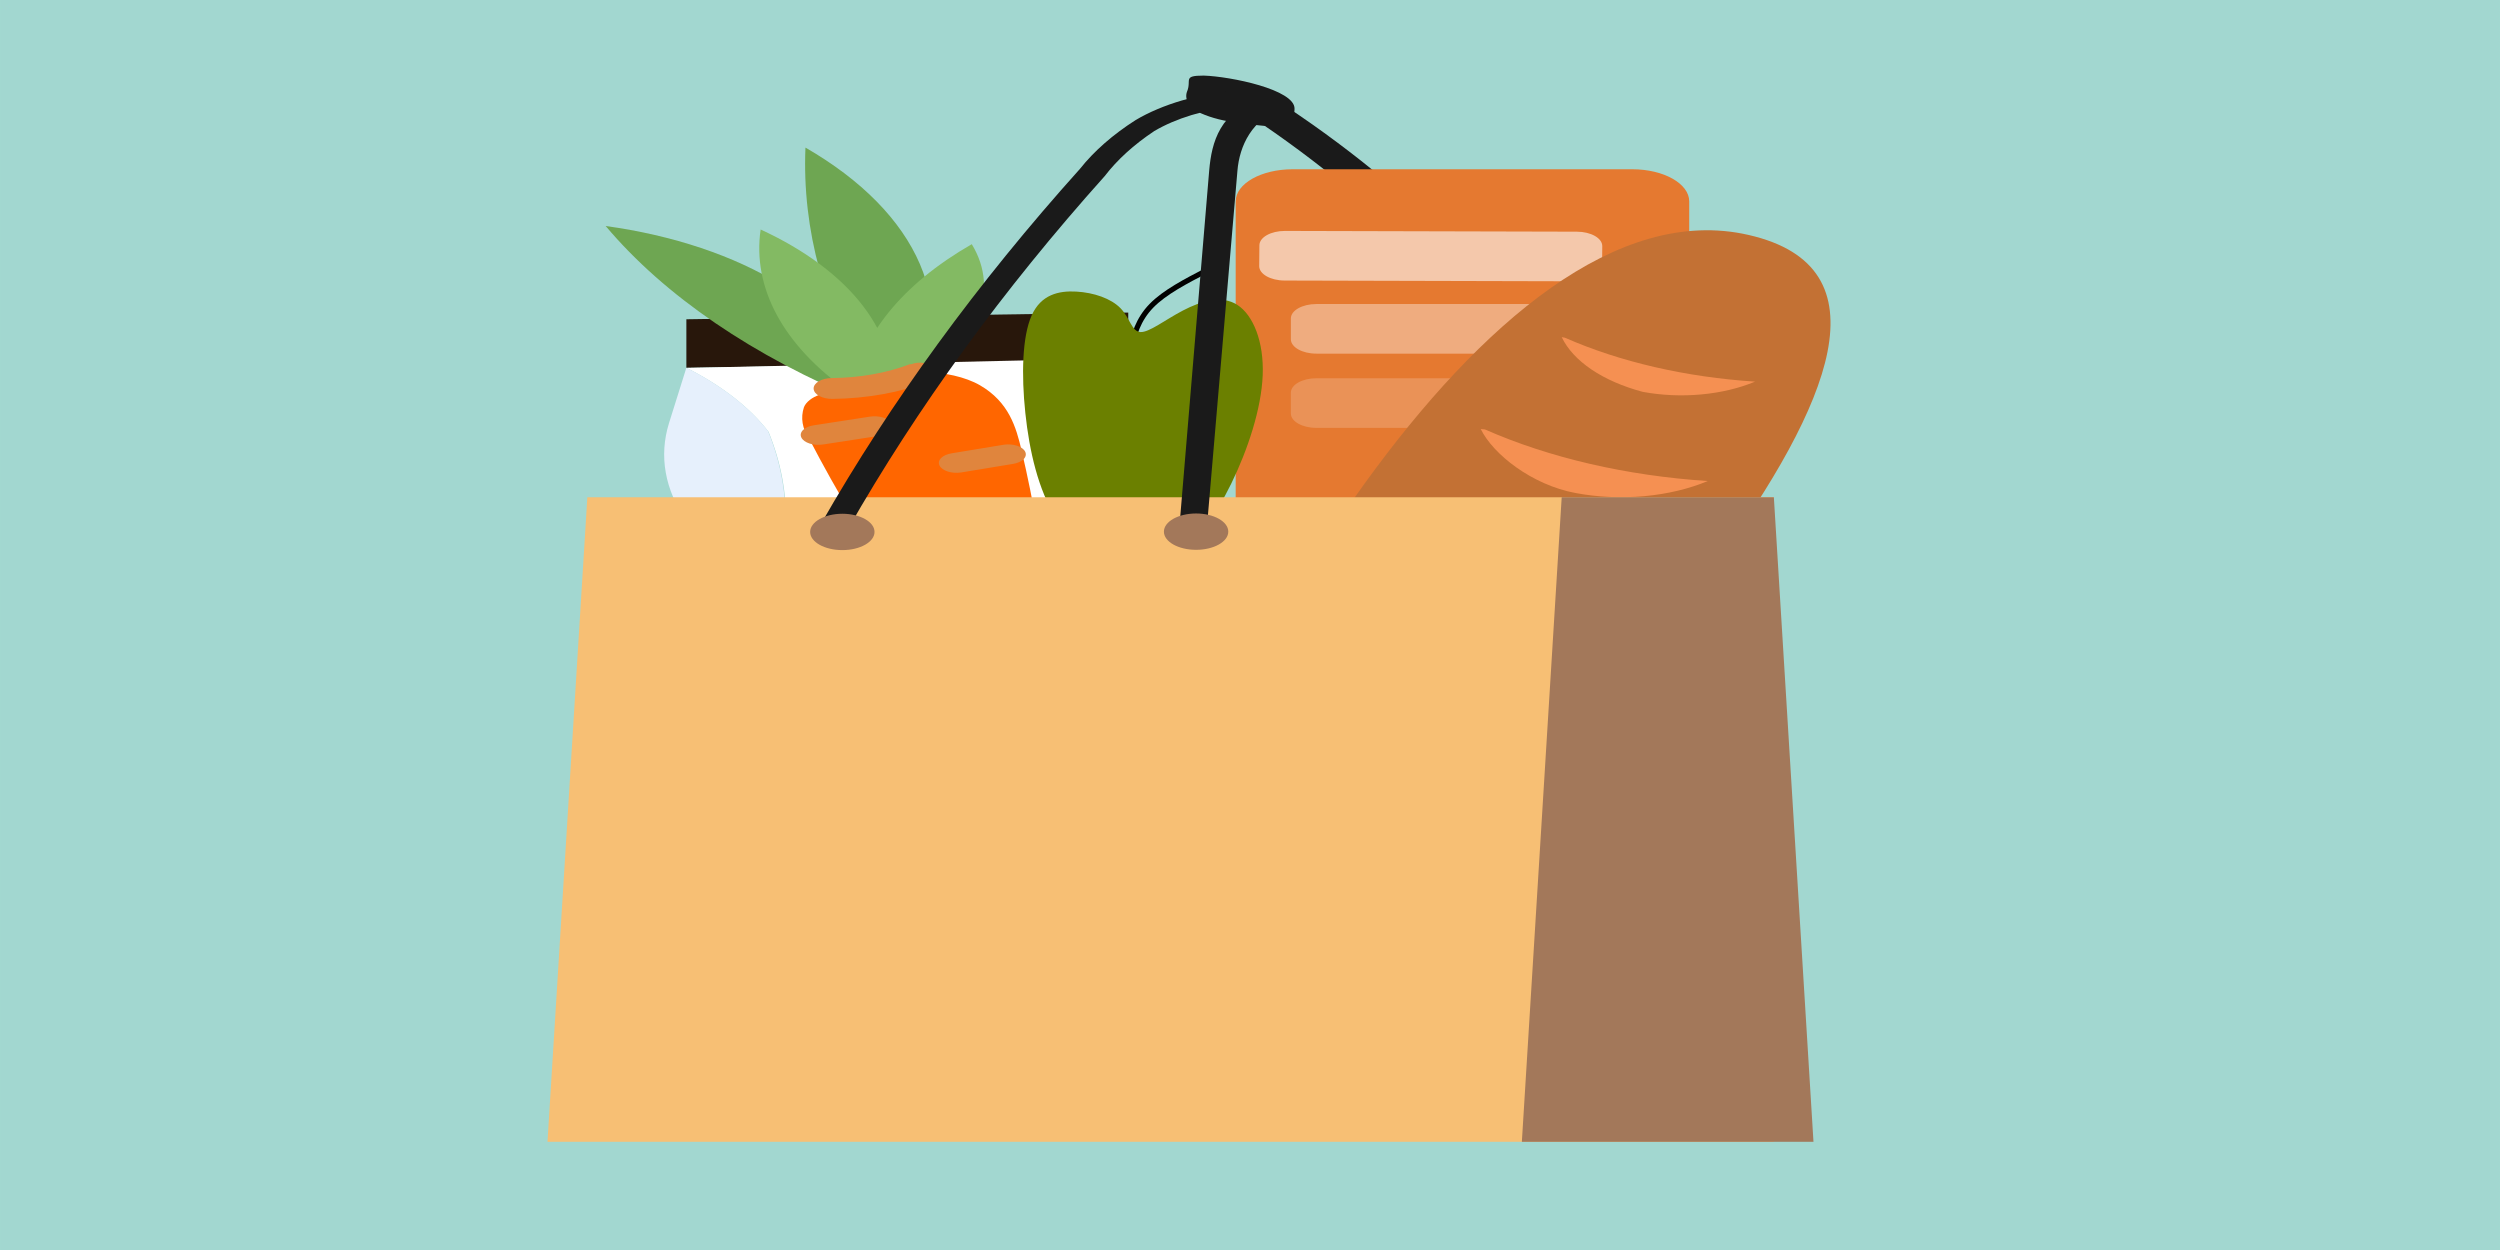 <?xml version="1.0" encoding="UTF-8" standalone="no"?>
<!-- Created with Inkscape (http://www.inkscape.org/) -->

<svg
   width="300"
   height="150"
   viewBox="0 0 79.375 39.688"
   version="1.1"
   id="svg1744"
   inkscape:version="1.1 (c68e22c387, 2021-05-23)"
   sodipodi:docname="faire_des_cours.svg"
   xmlns:inkscape="http://www.inkscape.org/namespaces/inkscape"
   xmlns:sodipodi="http://sodipodi.sourceforge.net/DTD/sodipodi-0.dtd"
   xmlns="http://www.w3.org/2000/svg"
   xmlns:svg="http://www.w3.org/2000/svg">
  <rect x="0" y="0" width="79.375" height="39.688" fill="#333333" stroke="none"/>
  <sodipodi:namedview
     id="namedview1746"
     pagecolor="#505050"
     bordercolor="#eeeeee"
     borderopacity="1"
     inkscape:pageshadow="0"
     inkscape:pageopacity="0"
     inkscape:pagecheckerboard="0"
     inkscape:document-units="mm"
     showgrid="false"
     units="px"
     inkscape:zoom="1.6612489"
     inkscape:cx="189.3154"
     inkscape:cy="59.292741"
     inkscape:window-width="1366"
     inkscape:window-height="705"
     inkscape:window-x="-8"
     inkscape:window-y="-8"
     inkscape:window-maximized="1"
     inkscape:current-layer="layer1" />
  <defs
     id="defs1741">
    <inkscape:path-effect
       effect="spiro"
       id="path-effect5377"
       is_visible="true"
       lpeversion="1" />
    <inkscape:path-effect
       effect="spiro"
       id="path-effect1099"
       is_visible="true"
       lpeversion="1" />
    <inkscape:path-effect
       effect="spiro"
       id="path-effect1095"
       is_visible="true"
       lpeversion="1" />
    <inkscape:path-effect
       effect="spiro"
       id="path-effect893"
       is_visible="true"
       lpeversion="1" />
    <inkscape:path-effect
       effect="bspline"
       id="path-effect4570"
       is_visible="true"
       lpeversion="1"
       weight="33.333"
       steps="2"
       helper_size="0"
       apply_no_weight="true"
       apply_with_weight="true"
       only_selected="false" />
    <inkscape:path-effect
       effect="bspline"
       id="path-effect4453"
       is_visible="true"
       lpeversion="1"
       weight="33.333"
       steps="2"
       helper_size="0"
       apply_no_weight="true"
       apply_with_weight="true"
       only_selected="false" />
  </defs>
  <g
     inkscape:label="Calque 1"
     inkscape:groupmode="layer"
     id="layer1">
    <rect
       style="fill:#b7e3dd;fill-opacity:0.646;stroke:#96ec96;stroke-width:0;stroke-linecap:round;stroke-linejoin:round;stroke-opacity:1"
       id="rect7271"
       width="83.138"
       height="44.117"
       x="-1.911"
       y="-2.708"
       ry="0.435" />
    <rect
       style="fill:#b1f3ea;fill-opacity:0.646;stroke:#96ec96;stroke-width:0;stroke-linecap:round;stroke-linejoin:round;stroke-opacity:1"
       id="rect5001"
       width="83.138"
       height="44.117"
       x="-1.911"
       y="-2.708"
       ry="0.435" />
    <path
       d="m 38.219,2.4 c -0.692,0 -0.369,0.142 -0.535,0.519 -0.041,0.124 -0.021,0.253 0.055,0.372 0.077,0.119 0.211,0.224 0.385,0.303 0.352,0.156 0.769,0.26 1.21,0.302 0.786,0.098 1.761,0.328 1.768,-0.444 0.01,-0.608 -2.028,-1.025 -2.885,-1.052 z"
       fill="#533a71"
       id="path161-3"
       style="fill:#1a1a1a;stroke-width:0.591" />
    <path
       d="M 44.984,8.046 C 43.437,6.415 41.508,4.85 39.225,3.376 l 1.152,-0.298 c 2.321,1.505 4.281,3.101 5.851,4.766 z"
       fill="#533a71"
       id="path163-6"
       style="fill:#1a1a1a;stroke-width:0.744" />
    <path
       d="M 35.822,9.924 21.792,10.137 V 11.677 L 35.822,11.464 Z"
       fill="#5ecccd"
       id="path165-6"
       style="fill:#28170b;stroke-width:0.591" />
    <path
       d="m 37.74,13.968 c -0.786,-2.353 -1.973,-2.597 -1.973,-2.597 l -13.967,0.311 c 1.116,0.562 2.004,1.254 2.602,2.029 0.396,0.971 0.58,1.965 0.55,2.961 l 13.165,0.444 c 0,0 0.409,-0.803 -0.377,-3.147 z"
       fill="#ffffff"
       id="path167-9"
       style="stroke-width:0.591" />
    <path
       d="m 21.792,11.677 -0.55,1.753 c -0.326,1.044 -0.135,2.12 0.55,3.107 l 3.144,0.111 C 24.966,15.653 24.782,14.659 24.386,13.688 23.786,12.92 22.902,12.235 21.792,11.677 Z"
       fill="#e6f0fc"
       id="path169-4"
       style="stroke-width:0.591" />
    <path
       d="M 51.825,5.374 H 41.041 c -0.998,0 -1.808,0.457 -1.808,1.021 v 14.174 c 0,0.564 0.809,1.021 1.808,1.021 h 10.784 c 0.998,0 1.808,-0.457 1.808,-1.021 V 6.395 c 0,-0.564 -0.809,-1.021 -1.808,-1.021 z"
       fill="#e57930"
       id="path171-3"
       style="stroke-width:0.591" />
    <path
       d="m 50.066,7.356 -9.267,-0.024 c -0.447,-0.001 -0.811,0.202 -0.813,0.455 l -0.006,0.661 c -0.002,0.253 0.359,0.458 0.806,0.459 l 9.267,0.024 c 0.447,0.001 0.811,-0.202 0.813,-0.455 l 0.006,-0.661 c 0.002,-0.253 -0.359,-0.458 -0.806,-0.459 z"
       fill="#ffffff"
       opacity="0.59"
       id="path173-6"
       style="stroke-width:0.591" />
    <path
       d="m 51.062,9.653 h -9.267 c -0.447,0 -0.81,0.205 -0.81,0.457 v 0.661 c 0,0.253 0.362,0.457 0.81,0.457 h 9.267 c 0.447,0 0.81,-0.205 0.81,-0.457 v -0.661 c 0,-0.253 -0.362,-0.457 -0.81,-0.457 z"
       fill="#ffffff"
       opacity="0.38"
       id="path175-3"
       style="stroke-width:0.591" />
    <path
       d="m 51.062,12.01 h -9.267 c -0.447,0 -0.81,0.205 -0.81,0.457 v 0.661 c 0,0.253 0.362,0.457 0.81,0.457 h 9.267 c 0.447,0 0.81,-0.205 0.81,-0.457 v -0.661 c 0,-0.253 -0.362,-0.457 -0.81,-0.457 z"
       fill="#ffffff"
       opacity="0.19"
       id="path177-3"
       style="stroke-width:0.591" />
    <path
       d="m 43.336,15.339 c -3.655,5.06 -5.235,9.482 -1.061,10.445 4.402,1.017 8.528,-2.819 12.183,-7.879 3.655,-5.06 5.502,-9.428 1.061,-10.445 -4.166,-0.959 -8.52,2.819 -12.183,7.879 z"
       fill="#c37134"
       id="path179-6"
       style="stroke-width:0.591" />
    <path
       d="m 47.014,13.622 c 0.393,0.803 1.627,1.776 3.018,2.033 0.701,0.131 1.448,0.164 2.177,0.098 0.729,-0.067 1.419,-0.231 2.012,-0.48 -2.579,-0.169 -5.027,-0.736 -7.074,-1.638"
       fill="#f59052"
       id="path181-8"
       style="stroke-width:0.591" />
    <path
       d="m 44.767,16.88 c 0.409,0.799 1.674,1.753 3.073,2.006 0.705,0.124 1.451,0.15 2.178,0.076 0.726,-0.073 1.411,-0.244 1.996,-0.498 -2.59,-0.144 -5.06,-0.69 -7.137,-1.576"
       fill="#f59052"
       id="path183-1"
       style="stroke-width:0.591" />
    <path
       d="m 42.668,20.182 c 0.18,0.377 0.503,0.728 0.947,1.028 0.444,0.3 0.998,0.542 1.623,0.708 0.597,0.111 1.233,0.14 1.854,0.083 0.621,-0.056 1.209,-0.196 1.714,-0.408 -2.2,-0.143 -4.289,-0.625 -6.036,-1.394"
       fill="#f59052"
       id="path185-6"
       style="stroke-width:0.591" />
    <path
       d="m 49.585,10.705 c 0.18,0.377 0.503,0.728 0.947,1.028 0.444,0.3 0.998,0.541 1.623,0.708 0.597,0.111 1.233,0.14 1.854,0.083 0.621,-0.056 1.209,-0.196 1.714,-0.407 -2.2,-0.143 -4.289,-0.625 -6.036,-1.394"
       fill="#f59052"
       id="path187-5"
       style="stroke-width:0.591" />
    <path
       d="M 27.569,12.343 C 27.247,11.111 26.282,9.961 24.796,9.041 23.31,8.12 21.372,7.471 19.23,7.176 c 1.866,2.217 4.68,4.136 8.19,5.584"
       fill="#6ea652"
       id="path189-8"
       style="stroke-width:0.591" />
    <path
       d="m 28.976,12.609 c 0.75,-1.371 0.829,-2.832 0.23,-4.226 -0.599,-1.395 -1.854,-2.672 -3.633,-3.697 -0.109,2.601 0.598,5.192 2.091,7.653"
       fill="#6ea652"
       id="path191-8"
       style="stroke-width:0.591" />
    <path
       d="m 28.952,12.032 c 1.016,-0.533 1.736,-1.221 2.074,-1.98 0.338,-0.76 0.278,-1.558 -0.172,-2.299 -2.235,1.281 -3.587,2.97 -3.812,4.763"
       fill="#83ba63"
       id="path193-0"
       style="stroke-width:0.591" />
    <path
       d="M 28.308,12.716 C 28.436,11.689 28.125,10.66 27.401,9.715 26.678,8.771 25.563,7.938 24.15,7.287 c -0.271,1.848 0.722,3.684 2.775,5.131"
       fill="#83ba63"
       id="path195-6"
       style="stroke-width:0.591" />
    <path
       d="m 27.718,12.281 c 0.637,-0.653 2.476,-0.581 3.395,-0.049 0.92,0.533 1.148,1.332 1.32,2.06 0.786,3.329 1.093,6.681 1.431,10.032 -0.597,0.124 -1.124,-0.253 -1.399,-0.577 -2.758,-3.156 -5.025,-6.441 -6.775,-9.819 -0.219,-0.318 -0.276,-0.664 -0.165,-0.999 0.033,-0.082 0.095,-0.159 0.182,-0.228 0.086,-0.069 0.196,-0.127 0.322,-0.171 0.126,-0.045 0.267,-0.075 0.414,-0.088 0.147,-0.013 0.297,-0.011 0.442,0.009"
       fill="#ff9b4b"
       id="path197-0"
       style="fill:#ff6600;stroke-width:0.591" />
    <path
       style="fill:none;fill-opacity:1;stroke:#000000;stroke-width:0.166;stroke-linecap:butt;stroke-linejoin:miter;stroke-miterlimit:4;stroke-dasharray:none;stroke-opacity:1"
       d="m 35.822,12.671 c 0,-0.507 0,-1.013 0.08,-1.52 0.08,-0.507 0.239,-1.013 0.656,-1.442 0.417,-0.429 1.093,-0.78 1.769,-1.13"
       id="path4568"
       inkscape:path-effect="#path-effect4570"
       inkscape:original-d="m 35.821991,12.671384 c 6.3e-5,-0.50663 6.3e-5,-1.013324 0,-1.520084 0.159094,-0.506639 0.318117,-1.013322 0.477076,-1.520081 0.675931,-0.35073 1.351778,-0.701511 2.027561,-1.052364" />
    <g
       fill="#e0853d"
       id="g213"
       transform="matrix(0.786,0,0,0.444,-20.73,-116.539)">
      <path
         d="m 61.51,292.27 -2.27,0.62 c -0.182,0.05 -0.336,0.171 -0.429,0.335 -0.093,0.164 -0.117,0.358 -0.066,0.54 0.05,0.182 0.171,0.336 0.335,0.429 0.164,0.093 0.358,0.116 0.54,0.066 l 2.27,-0.62 c 0.182,-0.05 0.336,-0.171 0.429,-0.335 0.093,-0.164 0.117,-0.358 0.066,-0.54 -0.05,-0.182 -0.171,-0.336 -0.335,-0.429 -0.164,-0.093 -0.358,-0.116 -0.54,-0.066 z"
         id="path199-9" />
      <path
         d="m 66.91,294.28 -2.09,0.61 c -0.182,0.05 -0.336,0.171 -0.429,0.335 -0.093,0.164 -0.117,0.358 -0.066,0.54 0.05,0.182 0.171,0.336 0.335,0.429 0.164,0.093 0.358,0.116 0.54,0.066 l 2.09,-0.61 c 0.182,-0.05 0.336,-0.171 0.429,-0.335 0.093,-0.164 0.117,-0.358 0.066,-0.54 -0.05,-0.182 -0.171,-0.336 -0.335,-0.429 -0.164,-0.093 -0.358,-0.116 -0.54,-0.066 z"
         id="path201-4" />
      <path
         d="m 62.61,298.33 c -0.54,0.133 -1.071,0.3 -1.59,0.5 -0.84,0.33 -0.48,1.7 0.38,1.37 0.519,-0.2 1.05,-0.367 1.59,-0.5 0.89,-0.22 0.51,-1.59 -0.38,-1.37 z"
         id="path203-1" />
      <path
         d="m 67.79,300.59 -1.58,0.52 c -0.86,0.29 -0.49,1.66 0.38,1.37 l 1.58,-0.52 c 0.86,-0.28 0.49,-1.66 -0.38,-1.37 z"
         id="path205-5" />
      <path
         d="m 64.58,305.2 -1.1,0.19 c -0.9,0.16 -0.52,1.53 0.38,1.37 l 1.1,-0.19 c 0.9,-0.16 0.52,-1.53 -0.38,-1.37 z"
         id="path207-5" />
      <path
         d="m 68.35,307.19 c -0.322,0.127 -0.657,0.214 -1,0.26 -0.187,0.005 -0.364,0.082 -0.496,0.214 -0.132,0.132 -0.208,0.309 -0.213,0.496 0,0.188 0.075,0.369 0.208,0.502 0.133,0.133 0.314,0.208 0.502,0.208 0.461,-0.049 0.914,-0.153 1.35,-0.31 0.85,-0.32 0.48,-1.69 -0.38,-1.37 z"
         id="path209-1" />
      <path
         d="m 63.14,288.51 c -0.936,0.636 -2.038,0.984 -3.17,1 -0.098,0.002 -0.194,0.023 -0.284,0.063 -0.09,0.039 -0.171,0.095 -0.238,0.166 -0.137,0.142 -0.212,0.333 -0.208,0.531 0.004,0.198 0.086,0.386 0.229,0.522 0.142,0.137 0.334,0.212 0.531,0.208 1.389,-0.028 2.741,-0.458 3.89,-1.24 0.75,-0.51 0,-1.74 -0.72,-1.23 z"
         id="path211-4" />
    </g>
    <path
       style="fill:#6b8000;fill-opacity:1;stroke:none;stroke-width:0.065px;stroke-linecap:butt;stroke-linejoin:miter;stroke-opacity:1"
       d="m 35.272,18.065 c -0.403,-0.257 -1.21,-0.77 -1.756,-1.64 -0.547,-0.87 -0.834,-2.096 -0.962,-3.314 -0.128,-1.217 -0.098,-2.426 0.2,-3.093 0.298,-0.667 0.862,-0.791 1.418,-0.76 0.556,0.031 1.102,0.218 1.403,0.527 0.301,0.31 0.355,0.742 0.633,0.758 0.278,0.015 0.779,-0.386 1.354,-0.686 0.575,-0.3 1.224,-0.498 1.723,-0.177 0.499,0.321 0.848,1.16 0.806,2.231 -0.042,1.071 -0.476,2.374 -0.996,3.438 -0.52,1.064 -1.125,1.889 -1.709,2.345 -0.584,0.455 -1.146,0.541 -1.428,0.584 -0.281,0.043 -0.281,0.043 -0.684,-0.214 z"
       id="path4451"
       inkscape:path-effect="#path-effect4453"
       inkscape:original-d="m 35.675431,18.321764 c -0.806342,-0.513426 -1.612746,-1.02693 -2.41921,-1.540498 -0.2871,-1.226218 -0.574235,-2.452454 -0.861457,-3.678782 0.03049,-1.208488 0.06083,-2.416995 0.09116,-3.625596 0.564801,-0.124561 1.129516,-0.249186 1.694177,-0.373882 0.546718,0.186752 1.093354,0.373427 1.639935,0.560038 0.05461,0.432558 0.109099,0.865028 0.163553,1.29744 0.501237,-0.401393 1.002395,-0.80284 1.503504,-1.204362 0.648702,-0.197957 1.297325,-0.395976 1.945893,-0.594065 0.349517,0.839427 0.698962,1.678754 1.048344,2.518028 -0.434023,1.303205 -0.868101,2.60629 -1.302244,3.909334 -0.605369,0.825153 -1.210768,1.650203 -1.816249,2.475208 -0.562414,0.08578 -1.124874,0.171495 -1.6874,0.257137 z" />
    <path
       d="M 56.321,36.252 H 17.383 l 1.265,-20.464 h 37.672 z"
       fill="#f7bf74"
       id="path215-7"
       style="stroke-width:0.591" />
    <path
       d="m 57.578,36.252 h -9.259 l 1.265,-20.464 h 6.736 z"
       fill="#a3785a"
       id="path217-3"
       style="stroke-width:0.591" />
    <path
       d="M 26.925,16.795 26.068,16.631 C 28.281,12.758 31.029,8.99 34.289,5.361 34.737,4.797 35.333,4.274 36.058,3.811 36.915,3.305 38.046,2.975 39.272,2.87 l -0.047,0.506 c -0.983,0.104 -1.885,0.378 -2.578,0.786 -0.646,0.43 -1.176,0.912 -1.572,1.429 -3.233,3.608 -5.958,7.355 -8.151,11.204 z"
       fill="#533a71"
       id="path225-7"
       style="fill:#1a1a1a;stroke-width:0.591" />
    <path
       d="m 38.306,16.889 -0.872,-0.022 0.959,-11.466 c 0.079,-0.888 0.33,-1.864 1.682,-2.317 l 0.66,0.351 C 39.752,3.767 39.351,4.633 39.288,5.427 Z"
       fill="#533a71"
       id="path227-8"
       style="fill:#1a1a1a;stroke-width:0.591" />
    <path
       d="m 26.744,17.466 c 0.564,0 1.022,-0.258 1.022,-0.577 0,-0.319 -0.457,-0.577 -1.022,-0.577 -0.564,0 -1.022,0.258 -1.022,0.577 0,0.319 0.457,0.577 1.022,0.577 z"
       fill="#a3785a"
       id="path229-7"
       style="stroke-width:0.591" />
    <path
       d="m 37.976,17.457 c 0.564,0 1.022,-0.258 1.022,-0.577 0,-0.319 -0.457,-0.577 -1.022,-0.577 -0.564,0 -1.022,0.258 -1.022,0.577 0,0.319 0.457,0.577 1.022,0.577 z"
       fill="#a3785a"
       id="path231-4"
       style="stroke-width:0.591" />
  </g>
</svg>

